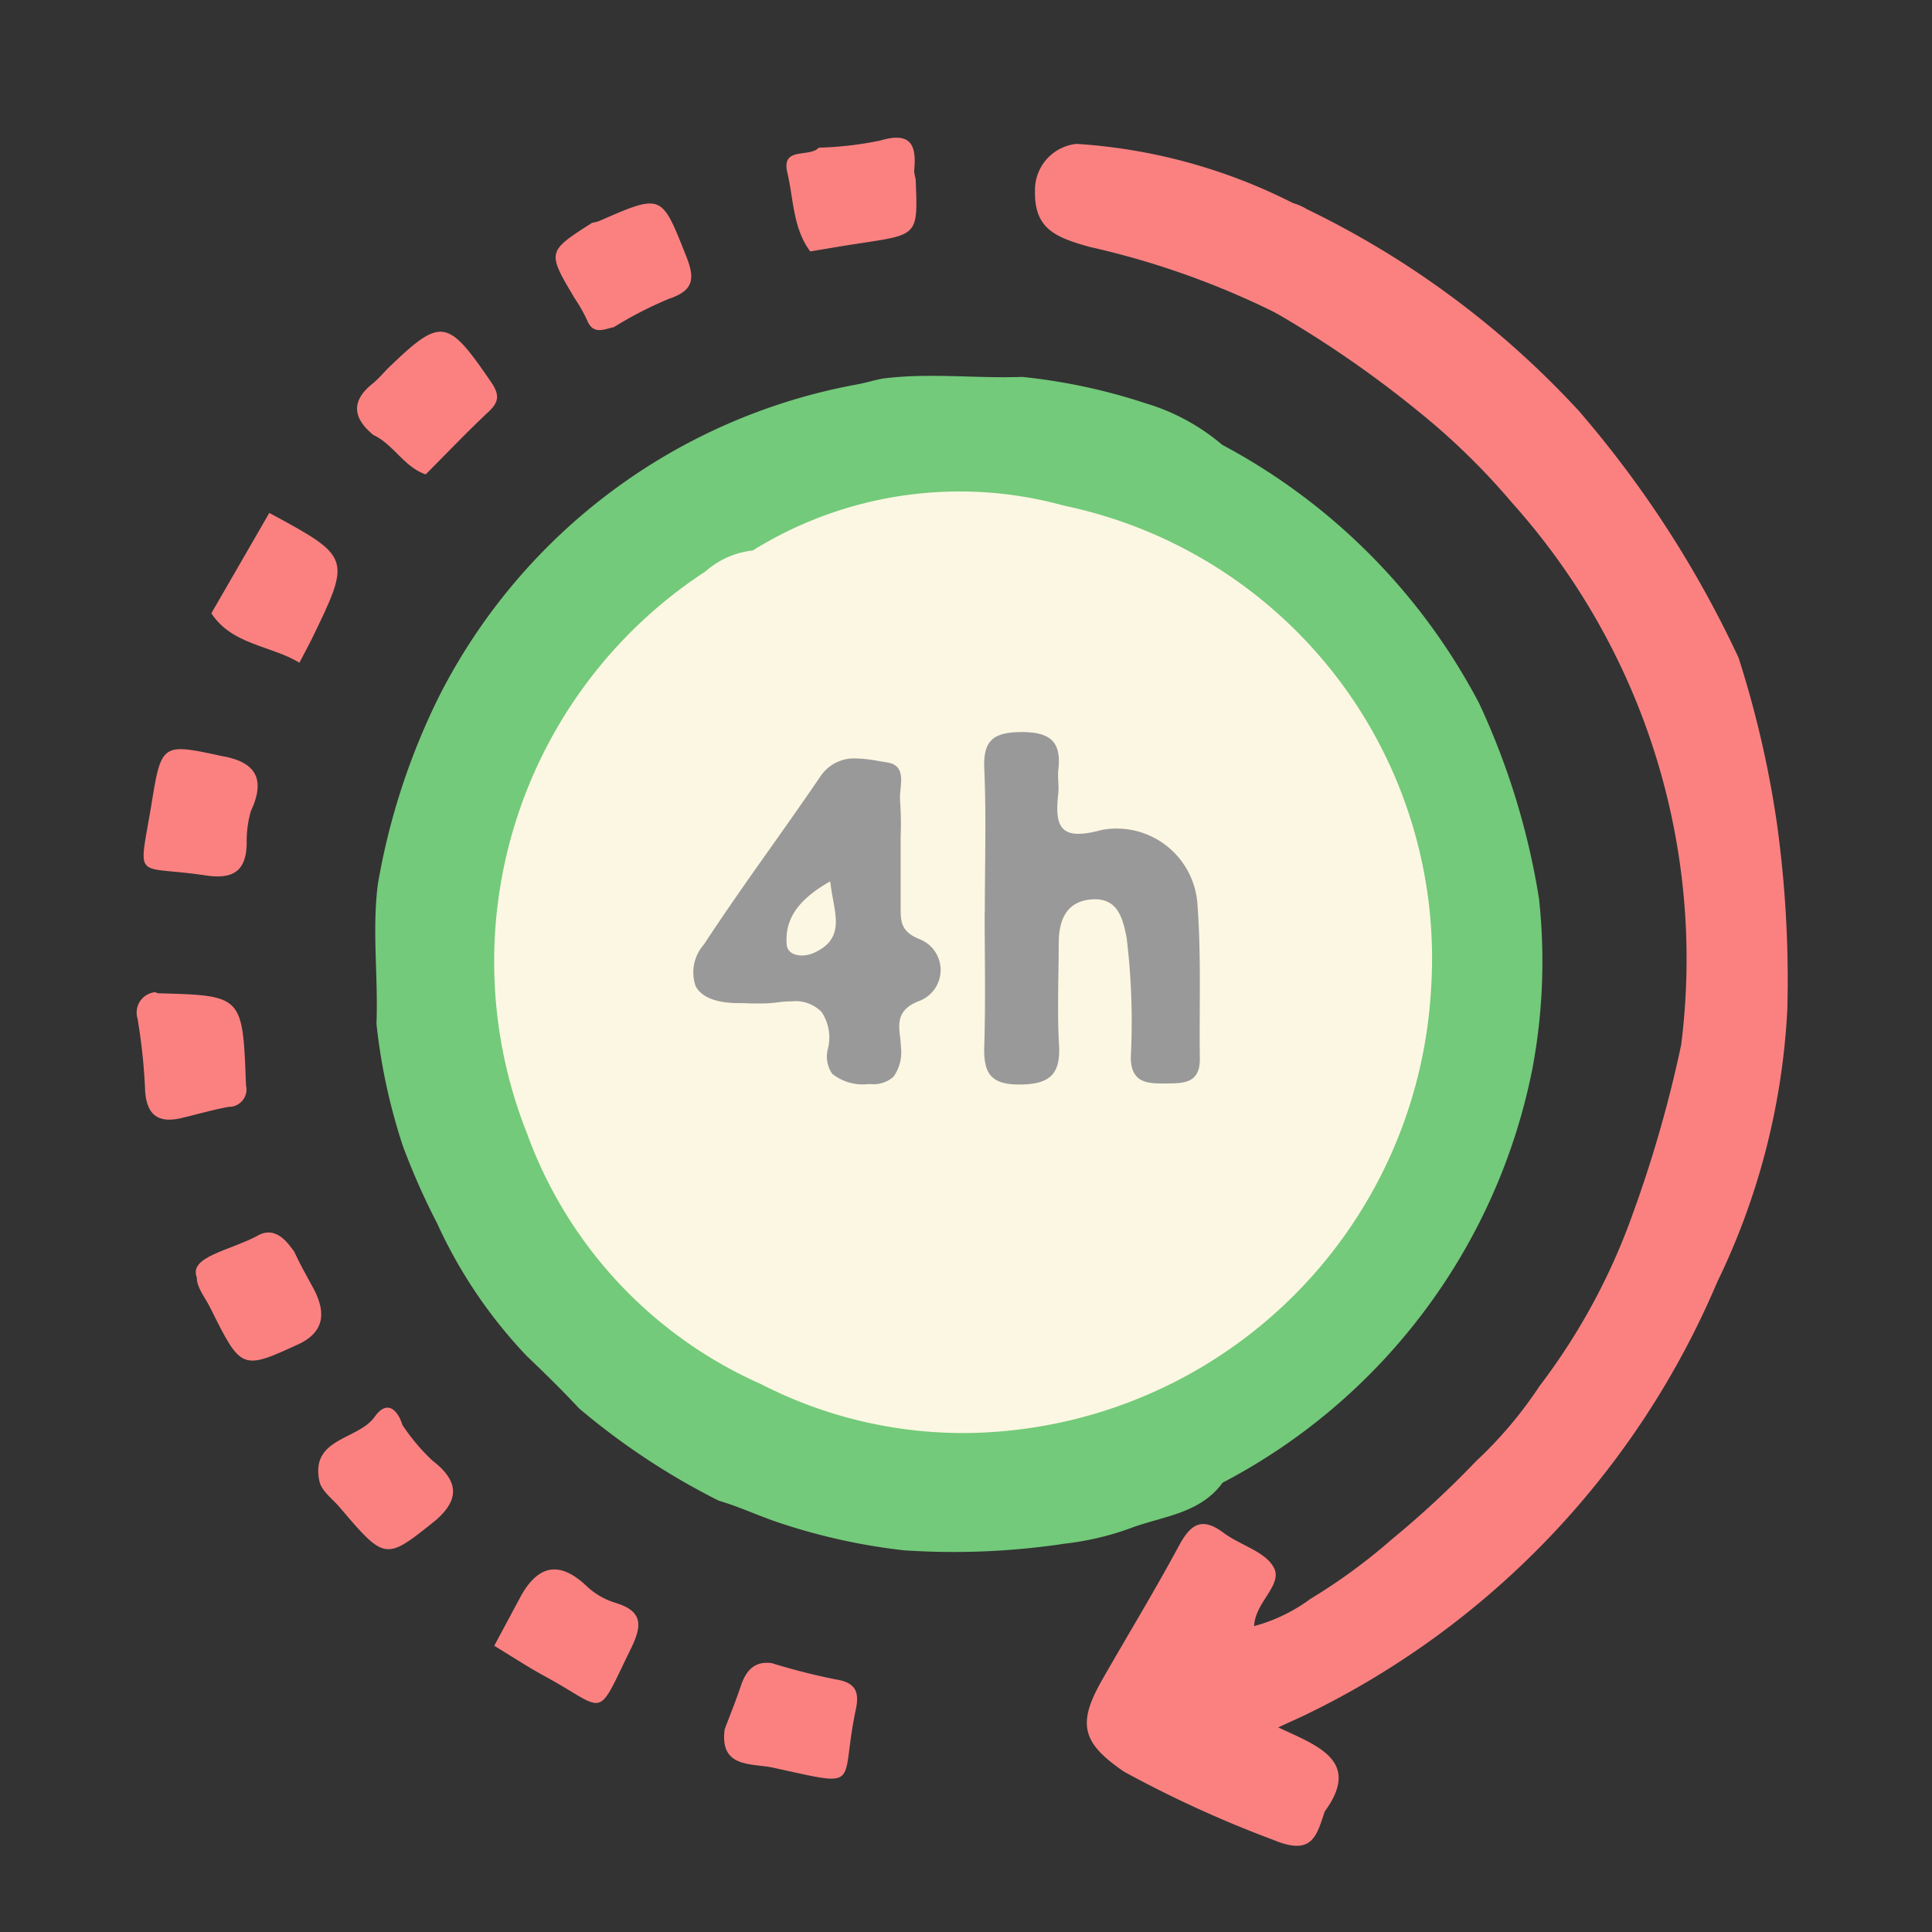 <svg xmlns="http://www.w3.org/2000/svg" xmlns:xlink="http://www.w3.org/1999/xlink" width="35" height="35" viewBox="0 0 35 35"><rect x="0" y="0" width="35" height="35" fill="#333333" stroke="none"/><defs><clipPath id="b"><rect width="35" height="35"/></clipPath></defs><g id="a" clip-path="url(#b)"><g transform="translate(-864 -631)"><path d="M513.359,294.644a12.769,12.769,0,0,1,4.916-1.372,15.357,15.357,0,0,1,10.519,2.538c.107.074.212.15.446.316-.069-.789-.231-1.614.9-1.492.475-.1.813-.2.91.555a20.83,20.83,0,0,1,.281,2.956c-.071.923-.325,1.168-1.239,1.173-.932.005-1.865-.018-2.8.01-.443.013-.668-.089-.61-.581.044-.371-.083-.821.087-1.1.186-.311.707-.022,1.1-.226a3.049,3.049,0,0,0-.935-.636,10.487,10.487,0,0,0-1.675-.739,17.307,17.307,0,0,0-1.987-.613,7.55,7.55,0,0,0-1.756-.316,11.5,11.5,0,0,0-3.559.1,22.739,22.739,0,0,0-3.073.768,12.379,12.379,0,0,0-6.972,7.555,12.516,12.516,0,0,0-.592,2.329,19.659,19.659,0,0,0-.248,3.407c.129,1.674-.048.6-.774.673-.155.016-.311.017-.465.042-.446.071-.679-.1-.672-.565a16.4,16.4,0,0,1,.7-6.089,19.329,19.329,0,0,1,2.428-4.746,18.607,18.607,0,0,1,2.239-2.092A20.617,20.617,0,0,1,513.359,294.644Z" transform="translate(1408.228 352.021) rotate(120)" fill="#fb8181"/><path d="M708.3,429.914a3.74,3.74,0,0,0,.284-.784c.075-.571.332-.794.9-.6,1.1.426,1.1.426.673,1.629-.067.189-.092.431-.224.551-.6.542-.992-.233-1.513-.283C708.044,430.392,708.092,430.144,708.3,429.914Z" transform="translate(1597.759 258.37) rotate(120)" fill="#fb8181"/><path d="M.232,1.308C.33,1.047.36.945.446.669c.113-.394.332-.794.9-.6,1.1.426,1.1.426.673,1.629-.067.189-.092.431-.224.551-.166.365-.746-.081-1.294-.262C.089,1.88.218,1.429.232,1.308Z" transform="matrix(-0.695, 0.719, -0.719, -0.695, 870.43, 654.414)" fill="#fb8181"/><path d="M717.235,399.212l-1.046.033c-.652,0-.879-.317-.725-.949a1.325,1.325,0,0,0,0-.595c-.124-.526.131-.629.591-.66,1.455-.1,1.167-.2,1.2,1.108C717.264,398.5,717.242,398.858,717.235,399.212Z" transform="translate(1577.299 239.277) rotate(120)" fill="#fb8181"/><path d="M613.268,503.089c-.012.61.332,1.216.023,1.829l-2.1,0c-.046-1.692-.046-1.692,1.62-1.81C612.959,503.1,613.114,503.095,613.268,503.089Z" transform="translate(1611.746 363.444) rotate(120)" fill="#fb8181"/><path d="M642.492,497.437c-.211-.573-.057-.9.594-.957a1.941,1.941,0,0,0,.54-.222c.443-.251.7-.126.886.353.484,1.234.734.977-.655,1.5C642.834,498.5,642.826,498.477,642.492,497.437Z" transform="translate(1620.054 337) rotate(120)" fill="#fb8181"/><path d="M711.247,366.208c-.276.045-.554.083-.827.139s-.514.019-.635-.281a11.582,11.582,0,0,0-.323-1.147c-.131-.338-.027-.487.288-.589,1.374-.447,1.147-.839,1.666.778C711.533,365.473,711.913,365.938,711.247,366.208Z" transform="translate(1549.898 229.471) rotate(120)" fill="#fb8181"/><path d="M673.78,480.868c.338.346.285.616-.128.87a10.32,10.32,0,0,0-1.016.743.371.371,0,0,1-.572-.039.236.236,0,0,0-.014-.064c-.729-1.345-.725-1.339.653-2.205a.316.316,0,0,1,.494.077C673.381,480.466,673.585,480.663,673.78,480.868Z" transform="translate(1620.65 308.171) rotate(120)" fill="#fb8181"/><path d="M526.982,462.088c-.209.485-.671.734-1.029,1.073s-.432-.217-.676-.267a6.279,6.279,0,0,0-.669-.9c-.41-.39-.274-.605.155-.8.058-.027.1-.086.156-.122.824-.52.823-.519,1.449.264C526.569,461.59,526.777,461.838,526.982,462.088Z" transform="translate(1542.349 410.219) rotate(120)" fill="#fb8181"/><path d="M509.468,430.243c-.1-.78.511.032.8-.248.507-.214.989-1.677,1.054-1.068A14.952,14.952,0,0,0,512,433.09c.16.624.217,1.034-.382,1.364a.839.839,0,0,1-1.116-.226A10.048,10.048,0,0,1,509.468,430.243Z" transform="translate(1514.807 408.613) rotate(120)" fill="#fb8181"/><path d="M551.166,483.739c.124.139.316.253.132.485a2.924,2.924,0,0,0-.231.394c-.479.854-.479.854-1.341.407a.8.8,0,0,0-.091-.094c-1.007-.743-.991-.729-.239-1.682.275-.348.471-.432.829-.116A6.979,6.979,0,0,0,551.166,483.739Z" transform="translate(1569.634 401.472) rotate(120)" fill="#fb8181"/><path d="M580.487,498.113c.081.408-.18.775-.144,1.178-.082.49-.341.665-.819.469a2.948,2.948,0,0,0-.32-.083c-1.334-.38-1.368-.48-.756-1.757.128-.266.256-.3.51-.219C579.462,497.853,579.976,497.977,580.487,498.113Z" transform="translate(1593.334 385.934) rotate(120)" fill="#fb8181"/><path d="M565.657,345a10.839,10.839,0,0,1-5.612,7.5c-.408.561-1.076.605-1.654.819a5.155,5.155,0,0,1-1.2.285,13.482,13.482,0,0,1-2.923.121,11,11,0,0,1-2.214-.485c-.383-.123-.749-.3-1.136-.413a12.8,12.8,0,0,1-2.533-1.674c-.3-.323-.619-.636-.941-.942a8.746,8.746,0,0,1-1.629-2.409,12.553,12.553,0,0,1-.62-1.4,10.628,10.628,0,0,1-.479-2.217c.034-.844-.083-1.69.026-2.533a12.326,12.326,0,0,1,1.11-3.4,10.632,10.632,0,0,1,7.6-5.653c.144-.029.284-.072.429-.1.844-.11,1.69,0,2.533-.031a10.562,10.562,0,0,1,2.239.479,3.821,3.821,0,0,1,1.384.751,11.2,11.2,0,0,1,4.655,4.684,13.321,13.321,0,0,1,1.085,3.541A10.534,10.534,0,0,1,565.657,345Z" transform="translate(326.104 305.36)" fill="#73ca7a"/><path d="M-5693.178,19.158a7.915,7.915,0,0,1-4.231-4.531,8.441,8.441,0,0,1,3.229-10.188,1.543,1.543,0,0,1,.857-.38,7.1,7.1,0,0,1,5.642-.812,8.376,8.376,0,0,1,6.648,8.736,8.52,8.52,0,0,1-8.472,8.064A8.021,8.021,0,0,1-5693.178,19.158Z" transform="translate(6570.959 636.914)" fill="#fcf7e2" stroke="rgba(0,0,0,0)" stroke-miterlimit="10" stroke-width="1"/><path d="M639.2,389.2c0-.865.028-1.731-.01-2.594-.023-.531.187-.657.681-.66.518,0,.72.179.661.682-.016.138.012.28,0,.418-.071.614.025.882.781.674a1.468,1.468,0,0,1,1.735,1.3c.076.943.034,1.895.047,2.843.006.459-.312.447-.631.449s-.611-.008-.62-.463a12.7,12.7,0,0,0-.074-2.17c-.073-.382-.171-.745-.654-.7-.449.043-.574.386-.577.785,0,.614-.03,1.229.005,1.841.032.545-.167.723-.716.726s-.653-.233-.638-.707c.026-.808.007-1.618.007-2.427Z" transform="translate(242.641 258.316)" fill="#999"/><path d="M3.231,5.9H3.173a.884.884,0,0,1-.649-.188.548.548,0,0,1-.08-.443.83.83,0,0,0-.113-.677A.658.658,0,0,0,1.8,4.4a2.127,2.127,0,0,0-.275.02,2.34,2.34,0,0,1-.317.019c-.09,0-.181,0-.27-.006L.776,4.432C.4,4.423.15,4.316.049,4.123A.763.763,0,0,1,.2,3.37c.394-.6.816-1.2,1.223-1.773.289-.409.588-.832.876-1.254A.731.731,0,0,1,2.953,0a2.51,2.51,0,0,1,.419.048l.142.023c.29.043.269.27.248.489a1.187,1.187,0,0,0-.008.213,5.728,5.728,0,0,1,.01.649c0,.091,0,.181,0,.272,0,.329,0,.67,0,1.005,0,.244,0,.436.333.571A.6.6,0,0,1,4.083,4.4c-.387.154-.357.406-.329.65a1.652,1.652,0,0,1,.015.182.756.756,0,0,1-.136.536A.546.546,0,0,1,3.231,5.9ZM2.487,2.227h0c-.581.33-.824.683-.787,1.143.014.176.2.2.275.2A.568.568,0,0,0,2.2,3.519c.476-.219.413-.565.339-.966-.019-.106-.039-.215-.051-.326Z" transform="translate(876.552 644.74)" fill="#999" stroke="rgba(0,0,0,0)" stroke-miterlimit="10" stroke-width="1"/></g></g></svg>